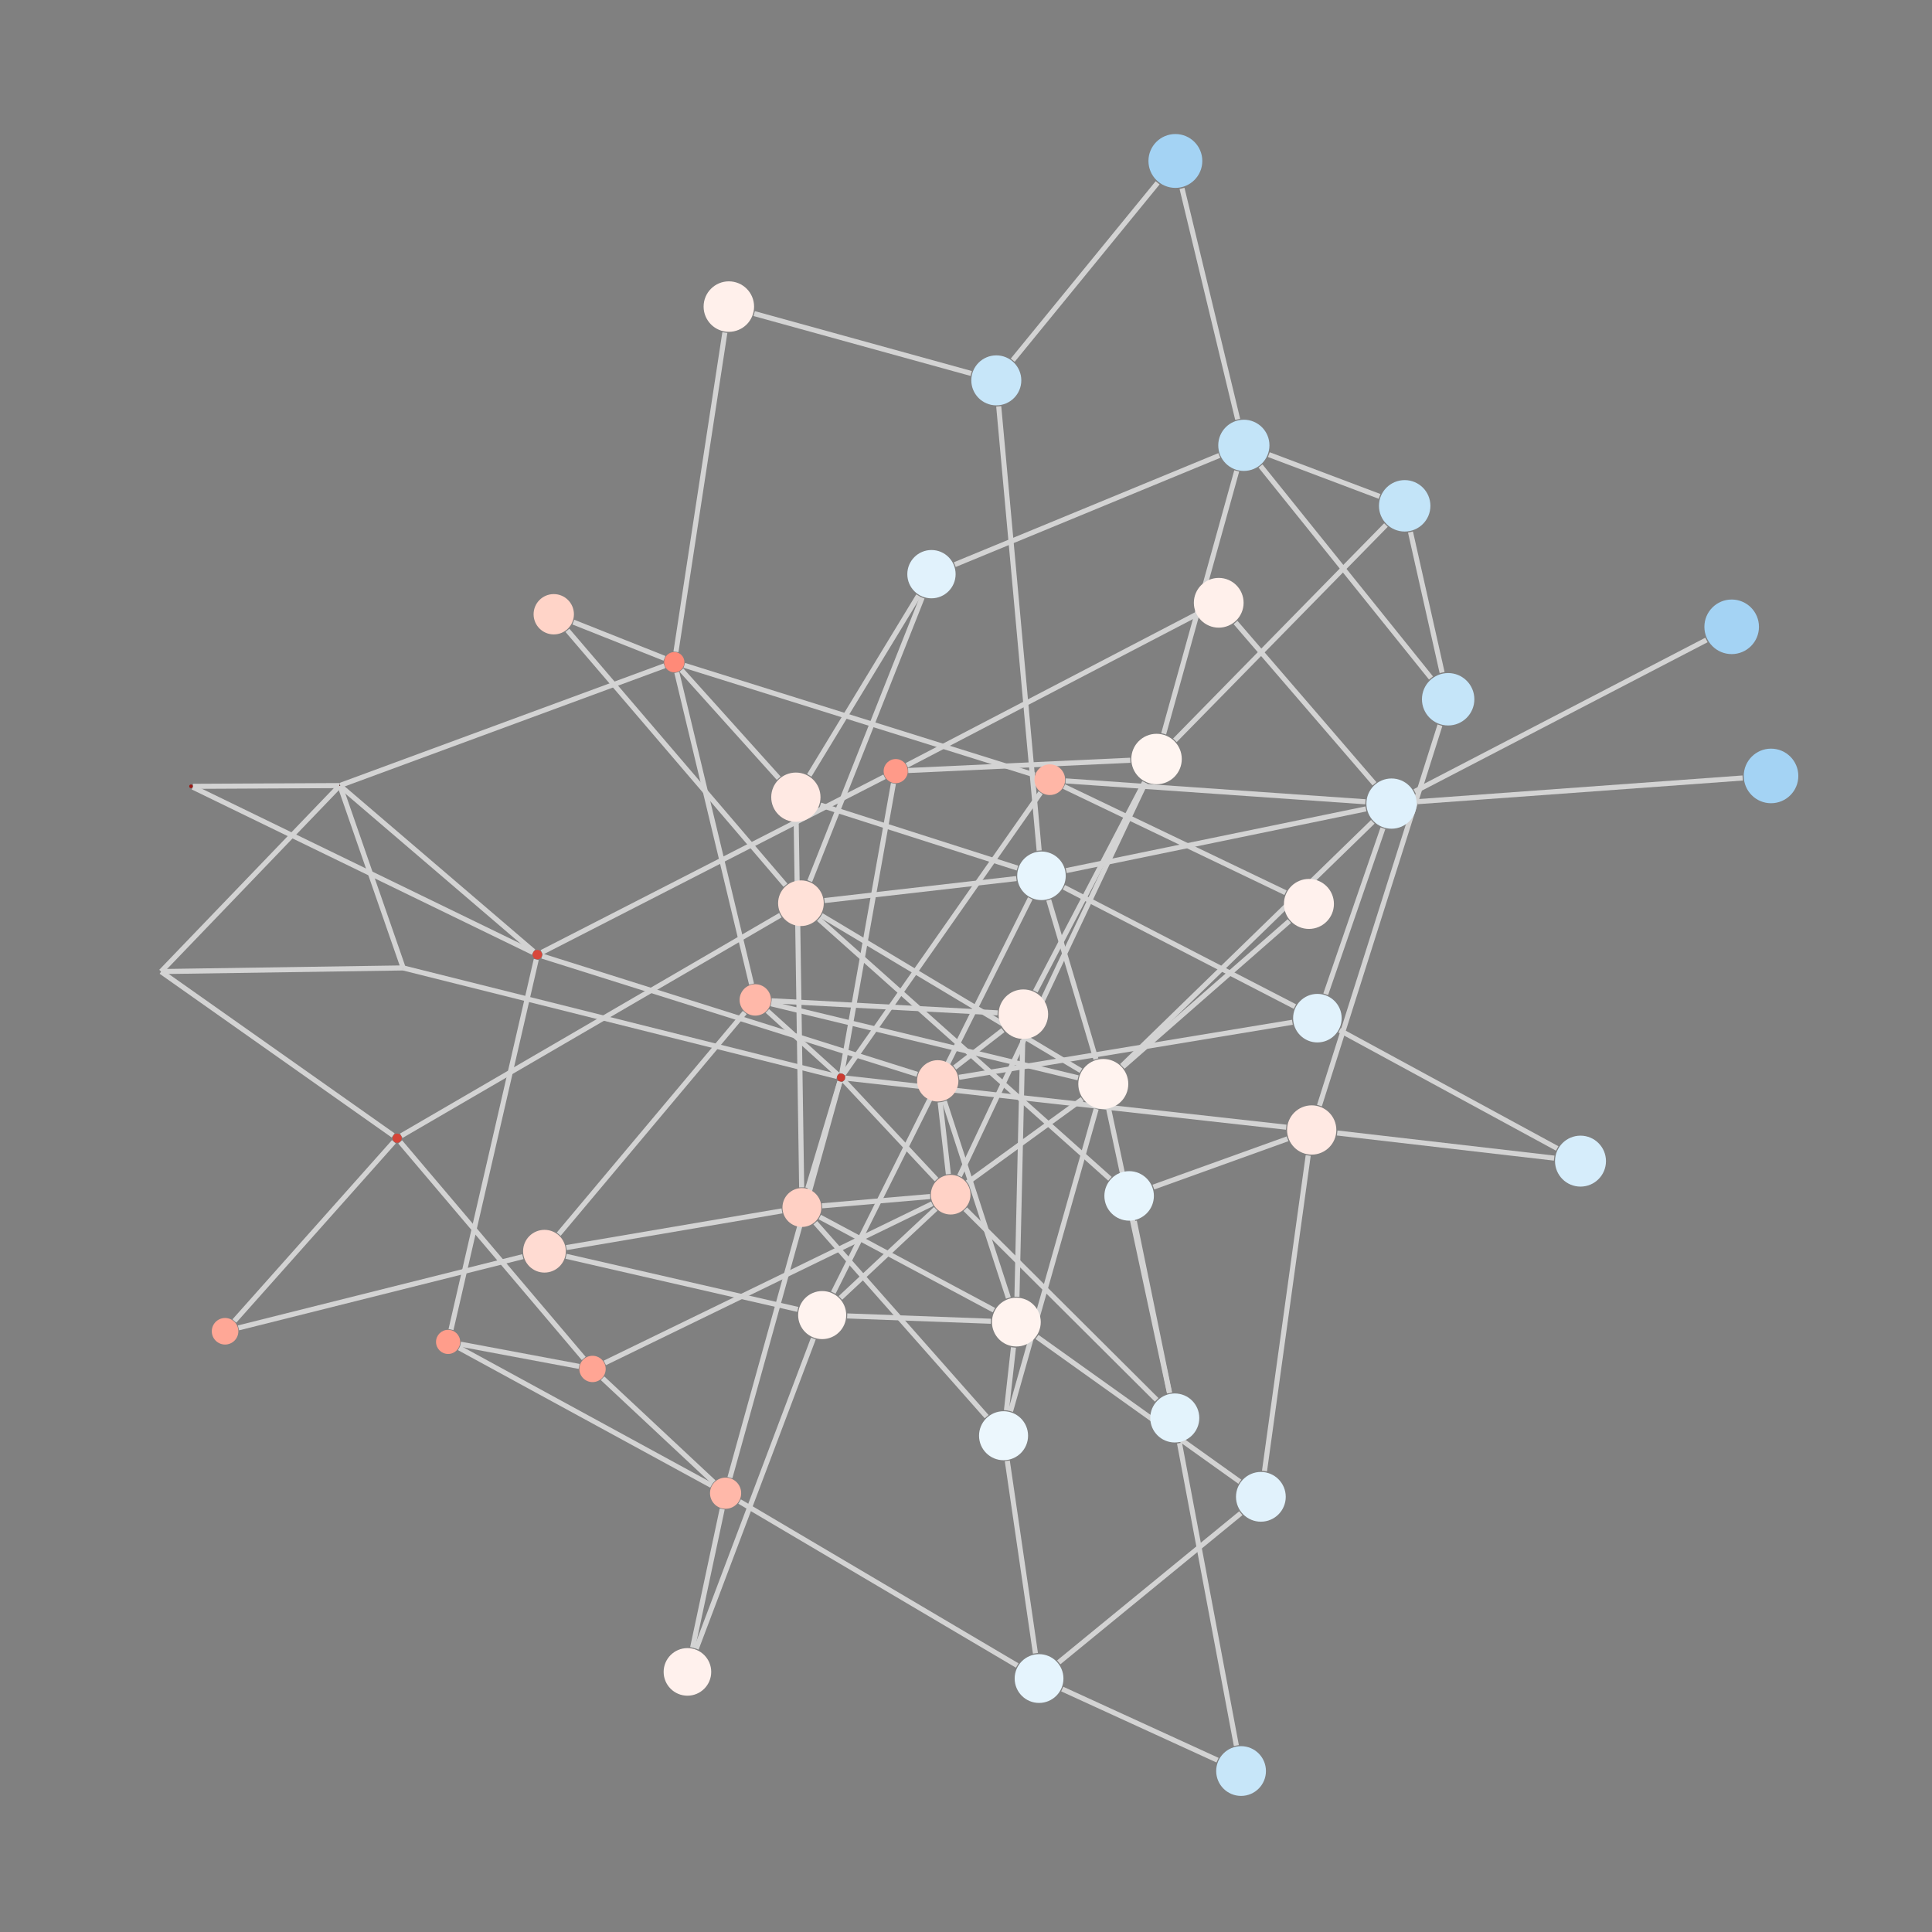 <?xml version="1.0" encoding="UTF-8"?>
<svg xmlns="http://www.w3.org/2000/svg"
     xmlns:xlink="http://www.w3.org/1999/xlink"
     xmlns:gadfly="http://www.gadflyjl.org/ns"
     version="1.2"
     width="160mm" height="160mm" viewBox="0 0 160 160"
     stroke="none"
     fill="#000000"
     stroke-width="0.3"
     font-size="3.88"
>
<rect x="0" y="0" width="160" height="160" fill="#808080" stroke="none"/>
<g stroke-width="0.42" fill="#000000" fill-opacity="0.000" stroke="#D3D3D3" id="img-985d27e4-1">
  <path fill="none" d="M105.08,37.65 L 114.25 41.11"/>
  <path fill="none" d="M102.5,34.73 L 97.89 15.6"/>
  <path fill="none" d="M102.42,39 L 96.37 60.77"/>
  <path fill="none" d="M100.98,37.72 L 79.07 46.76"/>
  <path fill="none" d="M104.39,38.59 L 118.51 56.15"/>
  <path fill="none" d="M73.25,64.33 L 44.87 78.87"/>
  <path fill="none" d="M75.1,63.38 L 99.03 50.91"/>
  <path fill="none" d="M73.99,64.88 L 69.71 88.9"/>
  <path fill="none" d="M75.21,63.81 L 93.61 62.96"/>
  <path fill="none" d="M75.96,88.97 L 44.9 79.18"/>
  <path fill="none" d="M78.21,91.2 L 83.51 107.49"/>
  <path fill="none" d="M79.06,88.41 L 83.06 85.31"/>
  <path fill="none" d="M77.86,91.28 L 78.54 97.24"/>
  <path fill="none" d="M79.42,89.22 L 107.03 84.66"/>
  <path fill="none" d="M13.34,80.46 L 33.39 80.16"/>
  <path fill="none" d="M13.34,80.47 L 32.56 94.03"/>
  <path fill="none" d="M13.34,80.46 L 28.12 65.08"/>
  <path fill="none" d="M64.76,100.28 L 46.9 103.32"/>
  <path fill="none" d="M67.89,100.79 L 82.31 108.5"/>
  <path fill="none" d="M67.52,101.26 L 81.71 117.32"/>
  <path fill="none" d="M66.39,98.33 L 65.94 68.15"/>
  <path fill="none" d="M68.08,99.86 L 77.03 99.09"/>
  <path fill="none" d="M66.9,98.4 L 69.55 89.57"/>
  <path fill="none" d="M114.78,43.48 L 97.3 61.31"/>
  <path fill="none" d="M116.81,44.06 L 119.43 55.7"/>
  <path fill="none" d="M96.85,115.36 L 91.82 91.87"/>
  <path fill="none" d="M96.86,115.35 L 93.94 101.13"/>
  <path fill="none" d="M95.79,115.93 L 79.94 100.14"/>
  <path fill="none" d="M97.68,119.51 L 102.39 144.56"/>
  <path fill="none" d="M46.27,102.21 L 61.68 83.85"/>
  <path fill="none" d="M46.88,104.04 L 66.07 108.44"/>
  <path fill="none" d="M43.3,104.07 L 19.75 109.97"/>
  <path fill="none" d="M33.39,80.16 L 28.16 65.09"/>
  <path fill="none" d="M33.39,80.16 L 69.32 89.15"/>
  <path fill="none" d="M144.32,64.43 L 117.4 66.39"/>
  <path fill="none" d="M68.02,75.81 L 89.52 88.67"/>
  <path fill="none" d="M64.63,75.79 L 33.23 94.06"/>
  <path fill="none" d="M68.28,74.58 L 84.17 72.76"/>
  <path fill="none" d="M67.8,76.11 L 91.92 97.62"/>
  <path fill="none" d="M65.05,73.31 L 46.99 52.2"/>
  <path fill="none" d="M67.06,72.97 L 76.37 49.49"/>
  <path fill="none" d="M44.14,78.88 L 15.97 65.19"/>
  <path fill="none" d="M44.41,79.46 L 37.35 110.11"/>
  <path fill="none" d="M44.19,78.79 L 28.17 65.08"/>
  <path fill="none" d="M92.99,88.35 L 106.78 76.28"/>
  <path fill="none" d="M89.28,89.26 L 63.86 83.13"/>
  <path fill="none" d="M90.78,91.84 L 83.69 116.87"/>
  <path fill="none" d="M90.76,87.71 L 86.85 74.53"/>
  <path fill="none" d="M89.63,91.03 L 80.11 97.94"/>
  <path fill="none" d="M92.91,88.27 L 113.69 68.06"/>
  <path fill="none" d="M56.05,55.69 L 62.24 81.5"/>
  <path fill="none" d="M56.67,55.1 L 85.68 64.18"/>
  <path fill="none" d="M56.43,55.49 L 64.49 64.45"/>
  <path fill="none" d="M55.03,55.14 L 28.18 65.04"/>
  <path fill="none" d="M55.03,54.52 L 47.48 51.52"/>
  <path fill="none" d="M55.98,53.98 L 60.03 27.54"/>
  <path fill="none" d="M106.46,73.93 L 88.12 65.14"/>
  <path fill="none" d="M102.32,51.55 L 113.83 64.91"/>
  <path fill="none" d="M57.66,136.54 L 67.36 110.85"/>
  <path fill="none" d="M57.36,136.45 L 59.81 124.97"/>
  <path fill="none" d="M63.9,82.88 L 82.62 83.88"/>
  <path fill="none" d="M63.55,83.72 L 69.39 89.01"/>
  <path fill="none" d="M86.18,65.65 L 69.85 88.96"/>
  <path fill="none" d="M88.25,64.67 L 113.08 66.4"/>
  <path fill="none" d="M15.98,65.12 L 28.11 65.06"/>
  <path fill="none" d="M141.32,53 L 117.16 65.55"/>
  <path fill="none" d="M102.68,122.71 L 85.88 110.72"/>
  <path fill="none" d="M102.76,125.32 L 87.68 137.67"/>
  <path fill="none" d="M104.72,121.83 L 108.34 95.69"/>
  <path fill="none" d="M38.14,111.32 L 47.96 113.16"/>
  <path fill="none" d="M38.03,111.63 L 58.92 123.02"/>
  <path fill="none" d="M83.93,111.59 L 83.35 116.8"/>
  <path fill="none" d="M82.06,109.42 L 70.16 108.98"/>
  <path fill="none" d="M84.22,107.39 L 84.7 86.13"/>
  <path fill="none" d="M33.14,94.57 L 48.34 112.5"/>
  <path fill="none" d="M32.62,94.56 L 19.41 109.4"/>
  <path fill="none" d="M83.42,120.98 L 85.75 136.92"/>
  <path fill="none" d="M69.01,107.05 L 85.32 74.4"/>
  <path fill="none" d="M69.6,107.49 L 77.49 100.11"/>
  <path fill="none" d="M50.09,112.87 L 77.2 99.69"/>
  <path fill="none" d="M49.9,114.14 L 59.11 122.75"/>
  <path fill="none" d="M84.26,71.89 L 67.94 66.67"/>
  <path fill="none" d="M88.3,72.1 L 113.12 66.99"/>
  <path fill="none" d="M86.06,70.44 L 82.71 33.65"/>
  <path fill="none" d="M88.11,73.48 L 107.24 83.36"/>
  <path fill="none" d="M95.52,98.31 L 106.63 94.31"/>
  <path fill="none" d="M85.74,82.1 L 94.78 64.79"/>
  <path fill="none" d="M67.02,64.21 L 76.06 49.33"/>
  <path fill="none" d="M77.56,97.69 L 69.89 89.49"/>
  <path fill="none" d="M79.46,97.4 L 94.86 64.83"/>
  <path fill="none" d="M100.83,145.77 L 87.97 139.88"/>
  <path fill="none" d="M95.87,15.14 L 83.87 29.83"/>
  <path fill="none" d="M128.96,95.11 L 110.94 85.32"/>
  <path fill="none" d="M128.71,95.91 L 110.74 93.83"/>
  <path fill="none" d="M69.56,89.57 L 60.45 122.37"/>
  <path fill="none" d="M69.99,89.28 L 106.52 93.35"/>
  <path fill="none" d="M62.46,25.97 L 80.43 30.93"/>
  <path fill="none" d="M114.53,68.59 L 109.79 82.34"/>
  <path fill="none" d="M119.25,60.06 L 109.27 91.56"/>
  <path fill="none" d="M84.24,137.93 L 61.25 124.35"/>
</g>
<g stroke-width="0.42" stroke="#D3D3D3" id="img-985d27e4-2">
</g>
<g font-size="4" stroke="#000000" stroke-opacity="0.000" fill="#000000" id="img-985d27e4-3">
</g>
<g stroke-width="0" stroke="#000000" id="img-985d27e4-4">
  <circle cx="103.01" cy="36.88" r="2.12" fill="#C3E4F8"/>
  <circle cx="74.18" cy="63.86" r="1" fill="#FF9A89"/>
  <circle cx="77.66" cy="89.51" r="1.71" fill="#FFD7CD"/>
  <circle cx="13.33" cy="80.47" r="0.01" fill="#610102"/>
  <circle cx="66.41" cy="100" r="1.61" fill="#FFD0C4"/>
  <circle cx="116.33" cy="41.89" r="2.13" fill="#C3E4F8"/>
  <circle cx="97.29" cy="117.43" r="2.03" fill="#E3F3FC"/>
  <circle cx="45.09" cy="103.62" r="1.77" fill="#FFDBD2"/>
  <circle cx="33.39" cy="80.16" r="0" fill="#610102"/>
  <circle cx="146.67" cy="64.26" r="2.26" fill="#A4D3F4"/>
  <circle cx="66.33" cy="74.8" r="1.89" fill="#FFE1D8"/>
  <circle cx="44.5" cy="79.06" r="0.39" fill="#D8473B"/>
  <circle cx="91.37" cy="89.77" r="2.07" fill="#FFF3EF"/>
  <circle cx="55.84" cy="54.84" r="0.84" fill="#FF8A78"/>
  <circle cx="108.4" cy="74.86" r="2.07" fill="#FFF1ED"/>
  <circle cx="100.93" cy="49.92" r="2.06" fill="#FFF0EB"/>
  <circle cx="56.93" cy="138.46" r="1.97" fill="#FFF1ED"/>
  <circle cx="62.55" cy="82.81" r="1.3" fill="#FFB8A9"/>
  <circle cx="86.94" cy="64.57" r="1.27" fill="#FFB6A6"/>
  <circle cx="15.82" cy="65.12" r="0.15" fill="#9A1814"/>
  <circle cx="143.41" cy="51.91" r="2.26" fill="#A4D3F4"/>
  <circle cx="104.42" cy="123.96" r="2.06" fill="#E1F2FC"/>
  <circle cx="37.11" cy="111.13" r="1" fill="#FF9D8B"/>
  <circle cx="84.17" cy="109.49" r="2.02" fill="#FFF3EF"/>
  <circle cx="32.89" cy="94.26" r="0.38" fill="#D54438"/>
  <circle cx="83.11" cy="118.9" r="2.03" fill="#ECF7FD"/>
  <circle cx="68.09" cy="108.91" r="1.99" fill="#FFF3EF"/>
  <circle cx="49.07" cy="113.37" r="1.09" fill="#FFA594"/>
  <circle cx="86.25" cy="72.53" r="2.01" fill="#E7F5FD"/>
  <circle cx="93.51" cy="99.04" r="2.05" fill="#E7F5FD"/>
  <circle cx="84.75" cy="83.99" r="2.05" fill="#FFEEE9"/>
  <circle cx="65.91" cy="66.02" r="2.04" fill="#FFE9E3"/>
  <circle cx="78.73" cy="98.94" r="1.64" fill="#FFD2C6"/>
  <circle cx="28.14" cy="65.06" r="0.03" fill="#6C0303"/>
  <circle cx="102.78" cy="146.67" r="2.06" fill="#C7E6F9"/>
  <circle cx="97.34" cy="13.33" r="2.23" fill="#A4D3F4"/>
  <circle cx="130.89" cy="96.16" r="2.11" fill="#D6EDFB"/>
  <circle cx="69.65" cy="89.24" r="0.33" fill="#CB3B31"/>
  <circle cx="45.86" cy="50.87" r="1.67" fill="#FFD4C8"/>
  <circle cx="60.36" cy="25.39" r="2.09" fill="#FFF0EB"/>
  <circle cx="95.78" cy="62.86" r="2.09" fill="#FFF5F1"/>
  <circle cx="115.24" cy="66.55" r="2.08" fill="#DFF1FC"/>
  <circle cx="77.14" cy="47.55" r="2" fill="#E1F2FC"/>
  <circle cx="119.93" cy="57.91" r="2.17" fill="#C5E5F9"/>
  <circle cx="82.51" cy="31.5" r="2.07" fill="#C7E6F9"/>
  <circle cx="86.05" cy="139.01" r="2.02" fill="#E5F4FD"/>
  <circle cx="109.1" cy="84.32" r="2.01" fill="#E1F2FC"/>
  <circle cx="18.64" cy="110.25" r="1.1" fill="#FFA796"/>
  <circle cx="60.09" cy="123.66" r="1.29" fill="#FFB8A9"/>
  <circle cx="108.63" cy="93.58" r="2.04" fill="#FFE9E3"/>
</g>
<g font-size="4" stroke="#000000" stroke-opacity="0.000" fill="#000000" id="img-985d27e4-5">
</g>
</svg>

